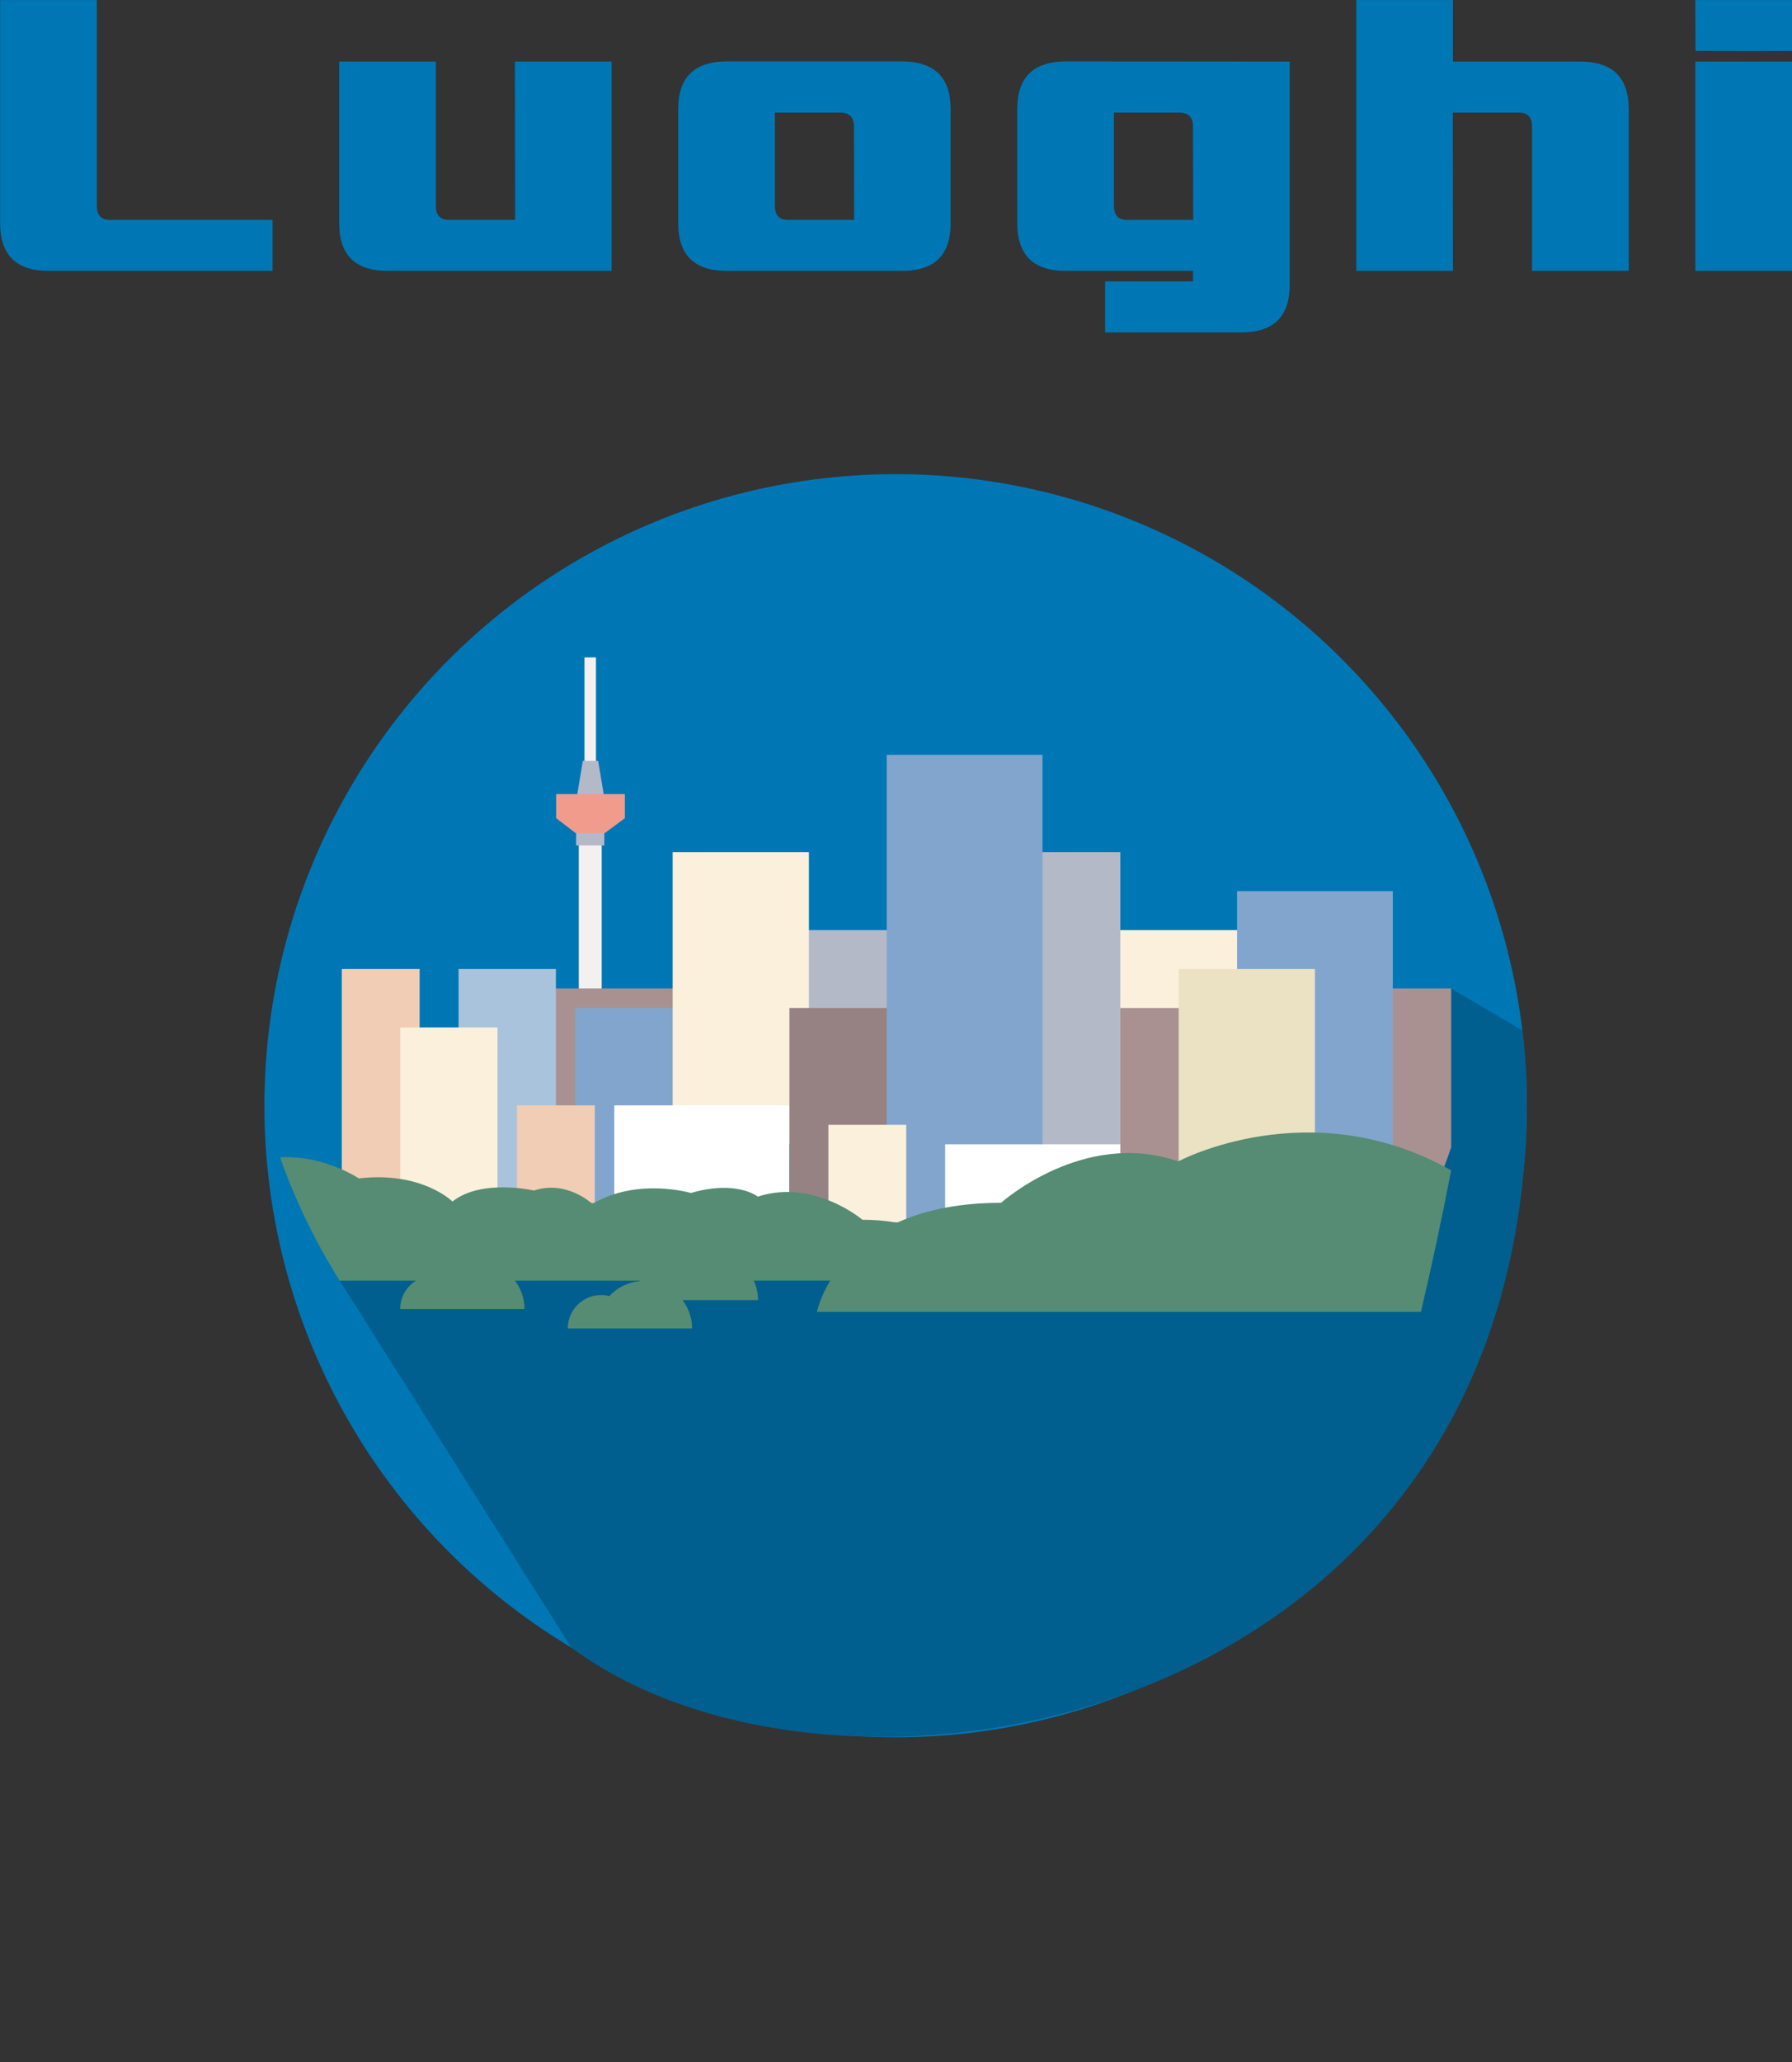 <?xml version="1.0" encoding="UTF-8" standalone="no"?>
<!-- Generator: Adobe Illustrator 19.0.0, SVG Export Plug-In . SVG Version: 6.00 Build 0)  -->

<svg
   version="1.1"
   id="Layer_1"
   x="0px"
   y="0px"
   viewBox="0 0 200 230"
   xml:space="preserve"
   sodipodi:docname="places_logo.svg"
   inkscape:version="1.2.1 (9c6d41e410, 2022-07-14, custom)"
   width="200"
   height="230"
   xmlns:inkscape="http://www.inkscape.org/namespaces/inkscape"
   xmlns:sodipodi="http://sodipodi.sourceforge.net/DTD/sodipodi-0.dtd"
   xmlns="http://www.w3.org/2000/svg"
   xmlns:svg="http://www.w3.org/2000/svg"><rect x="0" y="0" width="200" height="230" fill="#333333" stroke="none"/><defs
   id="defs53">










	
	






		
		
		
	












































</defs><sodipodi:namedview
   id="namedview51"
   pagecolor="#ffffff"
   bordercolor="#000000"
   borderopacity="0.25"
   inkscape:showpageshadow="false"
   inkscape:pageopacity="0.0"
   inkscape:pagecheckerboard="0"
   inkscape:deskcolor="#d1d1d1"
   showgrid="false"
   inkscape:zoom="2.8367136"
   inkscape:cx="15.687167"
   inkscape:cy="91.655358"
   inkscape:window-width="2534"
   inkscape:window-height="1408"
   inkscape:window-x="26"
   inkscape:window-y="0"
   inkscape:window-maximized="1"
   inkscape:current-layer="g1905" />







<g
   id="g20">
</g>
<g
   id="g22">
</g>
<g
   id="g24">
</g>
<g
   id="g26">
</g>
<g
   id="g28">
</g>
<g
   id="g30">
</g>
<g
   id="g32">
</g>
<g
   id="g34">
</g>
<g
   id="g36">
</g>
<g
   id="g38">
</g>
<g
   id="g40">
</g>
<g
   id="g42">
</g>
<g
   id="g44">
</g>
<g
   id="g46">
</g>
<g
   id="g48">
</g>
<g
   id="g714"
   transform="translate(-650.254,-132.733)">
</g><g
   id="g716"
   transform="translate(-650.254,-132.733)">
</g><g
   id="g718"
   transform="translate(-650.254,-132.733)">
</g><g
   id="g720"
   transform="translate(-650.254,-132.733)">
</g><g
   id="g722"
   transform="translate(-650.254,-132.733)">
</g><g
   id="g724"
   transform="translate(-650.254,-132.733)">
</g><g
   id="g726"
   transform="translate(-650.254,-132.733)">
</g><g
   id="g728"
   transform="translate(-650.254,-132.733)">
</g><g
   id="g730"
   transform="translate(-650.254,-132.733)">
</g><g
   id="g732"
   transform="translate(-650.254,-132.733)">
</g><g
   id="g734"
   transform="translate(-650.254,-132.733)">
</g><g
   id="g736"
   transform="translate(-650.254,-132.733)">
</g><g
   id="g738"
   transform="translate(-650.254,-132.733)">
</g><g
   id="g740"
   transform="translate(-650.254,-132.733)">
</g><g
   id="g742"
   transform="translate(-650.254,-132.733)">
</g><g
   id="g1905"
   transform="matrix(2.516,0,0,2.516,761.397,-93.611)"><circle
     style="fill:#0077b5;fill-opacity:1;stroke-width:0.109"
     cx="-262.893"
     cy="86.227"
     r="28"
     id="circle2-6" /><path
     style="fill:#005f8f;fill-opacity:1;stroke-width:0.109"
     d="m -235.092,82.885 -3.156,-1.855 -49.304,12.951 10.269,16.266 c 12.01,8.911 42.123,3.54 42.39,-24.019 0,-1.131 -0.069,-2.246 -0.199,-3.342 z"
     id="path4-1"
     sodipodi:nodetypes="cccccc" /><rect
     x="-276.694"
     y="66.352"
     style="fill:#f5f0f0;stroke-width:0.108"
     width="0.508"
     height="6.094"
     id="rect646" /><rect
     x="-276.948"
     y="74.478"
     style="fill:#f5f0f0;stroke-width:0.108"
     width="1.016"
     height="9.142"
     id="rect648" /><rect
     x="-277.066"
     y="73.462"
     style="fill:#b4b9c8;stroke-width:0.108"
     width="1.251"
     height="1.226"
     id="rect652" /><polygon
     style="fill:#b4b9c8"
     points="138.974,178.353 135.059,201.882 149.176,201.882 145.261,178.353 "
     id="polygon654"
     transform="matrix(0.108,0,0,0.108,-291.777,51.675)" /><polygon
     style="fill:#f09b8c"
     points="128,192 128,201.882 136,208 148,208 156.235,201.882 156.235,192 "
     id="polygon658"
     transform="matrix(0.108,0,0,0.108,-291.777,51.675)" /><rect
     x="-254.653"
     y="78.44"
     style="fill:#faf0dc;stroke-width:0.108"
     width="8.634"
     height="7.77"
     id="rect660" /><rect
     x="-279.69"
     y="81.03"
     style="fill:#aa9191;stroke-width:0.108"
     width="7.77"
     height="6.907"
     id="rect664" /><rect
     x="-282.28"
     y="80.166"
     style="fill:#aac3dc;stroke-width:0.108"
     width="4.317"
     height="10.36"
     id="rect666" /><rect
     x="-287.461"
     y="80.166"
     style="fill:#f0cdb4;stroke-width:0.108"
     width="3.453"
     height="10.36"
     id="rect668" /><rect
     x="-277.1"
     y="81.893"
     style="fill:#82a5cd;stroke-width:0.108"
     width="5.18"
     height="10.36"
     id="rect670" /><rect
     x="-267.603"
     y="78.44"
     style="fill:#b4b9c8;stroke-width:0.108"
     width="5.18"
     height="5.18"
     id="rect672" /><rect
     x="-272.783"
     y="74.986"
     style="fill:#faf0dc;stroke-width:0.108"
     width="6.044"
     height="12.951"
     id="rect674" /><rect
     x="-275.373"
     y="86.21"
     style="fill:#ffffff;stroke-width:0.108"
     width="7.77"
     height="5.18"
     id="rect676" /><rect
     x="-267.603"
     y="81.893"
     style="fill:#968282;stroke-width:0.108"
     width="5.18"
     height="9.497"
     id="rect678" /><path
     style="fill:#aa9191;stroke-width:0.092"
     d="m -238.249,88.066 v -7.036 h -3.487 v 13.814 c 1.467,-2.023 2.653,-4.305 3.487,-6.777 z"
     id="path680" /><rect
     x="-247.746"
     y="76.713"
     style="fill:#82a5cd;stroke-width:0.108"
     width="6.907"
     height="15.541"
     id="rect682" /><rect
     x="-253.789"
     y="81.893"
     style="fill:#aa9191;stroke-width:0.108"
     width="4.317"
     height="12.951"
     id="rect684" /><rect
     x="-250.336"
     y="80.166"
     style="fill:#ebe1c3;stroke-width:0.108"
     width="6.044"
     height="12.951"
     id="rect686" /><rect
     x="-257.243"
     y="74.986"
     style="fill:#b4b9c8;stroke-width:0.108"
     width="4.317"
     height="18.131"
     id="rect688" /><rect
     x="-263.286"
     y="70.669"
     style="fill:#82a5cd;stroke-width:0.108"
     width="6.907"
     height="23.311"
     id="rect690" /><rect
     x="-260.696"
     y="87.937"
     style="fill:#ffffff;stroke-width:0.108"
     width="7.77"
     height="5.18"
     id="rect692" /><rect
     x="-265.876"
     y="87.073"
     style="fill:#faf0dc;stroke-width:0.108"
     width="3.453"
     height="4.317"
     id="rect698" /><rect
     x="-279.69"
     y="86.21"
     style="fill:#f0cdb4;stroke-width:0.108"
     width="3.453"
     height="4.317"
     id="rect700" /><rect
     x="-284.87"
     y="82.756"
     style="fill:#faf0dc;stroke-width:0.108"
     width="4.317"
     height="7.77"
     id="rect702" /><path
     style="fill:#558c73;stroke-width:0.108"
     d="m -269.182,93.98 h 9.637 c 0,0 -0.558,-2.698 -4.821,-2.698 0,0 -2.158,-1.835 -4.641,-1.025 0,0 -0.917,-0.755 -2.968,-0.162 0,0 -2.374,-0.701 -4.371,0.486 0,0 -1.133,-1.079 -2.59,-0.594 0,0 -2.32,-0.54 -3.615,0.486 0,0 -1.349,-1.349 -4.155,-1.025 0,0 -1.548,-1.045 -3.494,-0.934 0.683,1.93 1.574,3.761 2.646,5.467 h 3.386 c -0.421,0.262 -0.703,0.725 -0.703,1.258 h 5.515 c 0,-0.473 -0.16,-0.905 -0.422,-1.258 h 5.548 c -0.006,0.008 -0.013,0.014 -0.018,0.022 -0.53,0.053 -1.003,0.292 -1.346,0.662 -0.115,-0.029 -0.233,-0.048 -0.357,-0.048 -0.82,0 -1.485,0.665 -1.485,1.485 h 5.515 c 0,-0.473 -0.16,-0.905 -0.422,-1.258 h 3.347 c 0,-0.308 -0.069,-0.599 -0.187,-0.863 z"
     id="path708" /><path
     style="fill:#558c73;stroke-width:0.25"
     d="m -238.249,89.09 c -6.267,-3.525 -12.105,-0.396 -12.105,-0.396 -4.205,-1.45 -7.862,1.837 -7.862,1.837 -7.222,0 -8.167,4.835 -8.167,4.835 h 26.793 c 0.48,-2.052 0.93,-4.142 1.341,-6.277 z"
     id="path710" /></g><g
   id="g1875"
   transform="matrix(1.076,0,0,1.076,220.994,86.621)"><path
     d="m -177.114,-57.711 v 5.286 h -23.242 q -4.995,0 -5.013,-4.904 v -23.169 h 10.026 v 21.328 q 0,1.458 1.349,1.458 z"
     id="path2012"
     style="font-size:18.667px;font-family:Interceptor;-inkscape-font-specification:Interceptor;letter-spacing:3px;fill:#0077b5;fill-opacity:1;stroke-width:1;stroke-linecap:round;stroke-linejoin:round" /><path
     d="m -151.974,-74.117 h 10.026 v 21.693 h -23.242 q -4.995,0 -5.013,-4.904 v -16.789 h 10.026 v 14.948 q 0,1.458 1.349,1.458 h 6.872 z"
     id="path2009"
     style="font-size:18.667px;font-family:Interceptor;-inkscape-font-specification:Interceptor;letter-spacing:3px;fill:#0077b5;fill-opacity:1;stroke-width:1;stroke-linecap:round;stroke-linejoin:round" /><path
     d="m -130.023,-52.424 q -4.995,0 -5.013,-4.904 V -69.195 q 0,-4.922 5.013,-4.94 h 18.211 q 5.031,0.018 5.031,4.94 v 11.849 q 0,4.922 -5.013,4.922 z m 5.013,-16.406 v 9.661 q 0,1.458 1.349,1.458 h 6.872 l -0.018,-9.661 q 0,-1.44 -1.385,-1.458 z"
     id="path2006"
     style="font-size:18.667px;font-family:Interceptor;-inkscape-font-specification:Interceptor;letter-spacing:3px;fill:#0077b5;fill-opacity:1;stroke-width:1;stroke-linecap:round;stroke-linejoin:round" /><path
     d="m -89.843,-68.83 v 9.661 q 0,1.458 1.349,1.458 h 6.872 l -0.018,-9.661 q 0,-1.44 -1.385,-1.458 z m 8.203,17.5 v -1.094 h -13.216 q -4.995,0 -5.013,-4.904 V -69.195 q 0,-4.922 5.013,-4.94 l 23.242,0.018 v 23.151 q 0,4.922 -5.013,4.922 h -14.128 v -5.286 z"
     id="path2003"
     style="font-size:18.667px;font-family:Interceptor;-inkscape-font-specification:Interceptor;letter-spacing:3px;fill:#0077b5;fill-opacity:1;stroke-width:1;stroke-linecap:round;stroke-linejoin:round" /><path
     d="m -54.677,-74.117 h 13.216 q 4.995,0 5.013,4.904 v 16.789 h -10.026 v -14.948 q 0,-1.458 -1.349,-1.458 h -6.872 l 0.018,16.406 h -10.026 v -28.073 h 10.026 z"
     id="path2000"
     style="font-size:18.667px;font-family:Interceptor;-inkscape-font-specification:Interceptor;letter-spacing:3px;fill:#0077b5;fill-opacity:1;stroke-width:1;stroke-linecap:round;stroke-linejoin:round" /><path
     d="m -19.51,-80.497 v 5.286 l -10.008,-0.018 -0.018,-5.268 z m 0,6.38 v 21.693 h -10.026 v -21.693 z"
     id="path1997"
     style="font-size:18.667px;font-family:Interceptor;-inkscape-font-specification:Interceptor;letter-spacing:3px;fill:#0077b5;fill-opacity:1;stroke-width:1;stroke-linecap:round;stroke-linejoin:round" /></g></svg>
